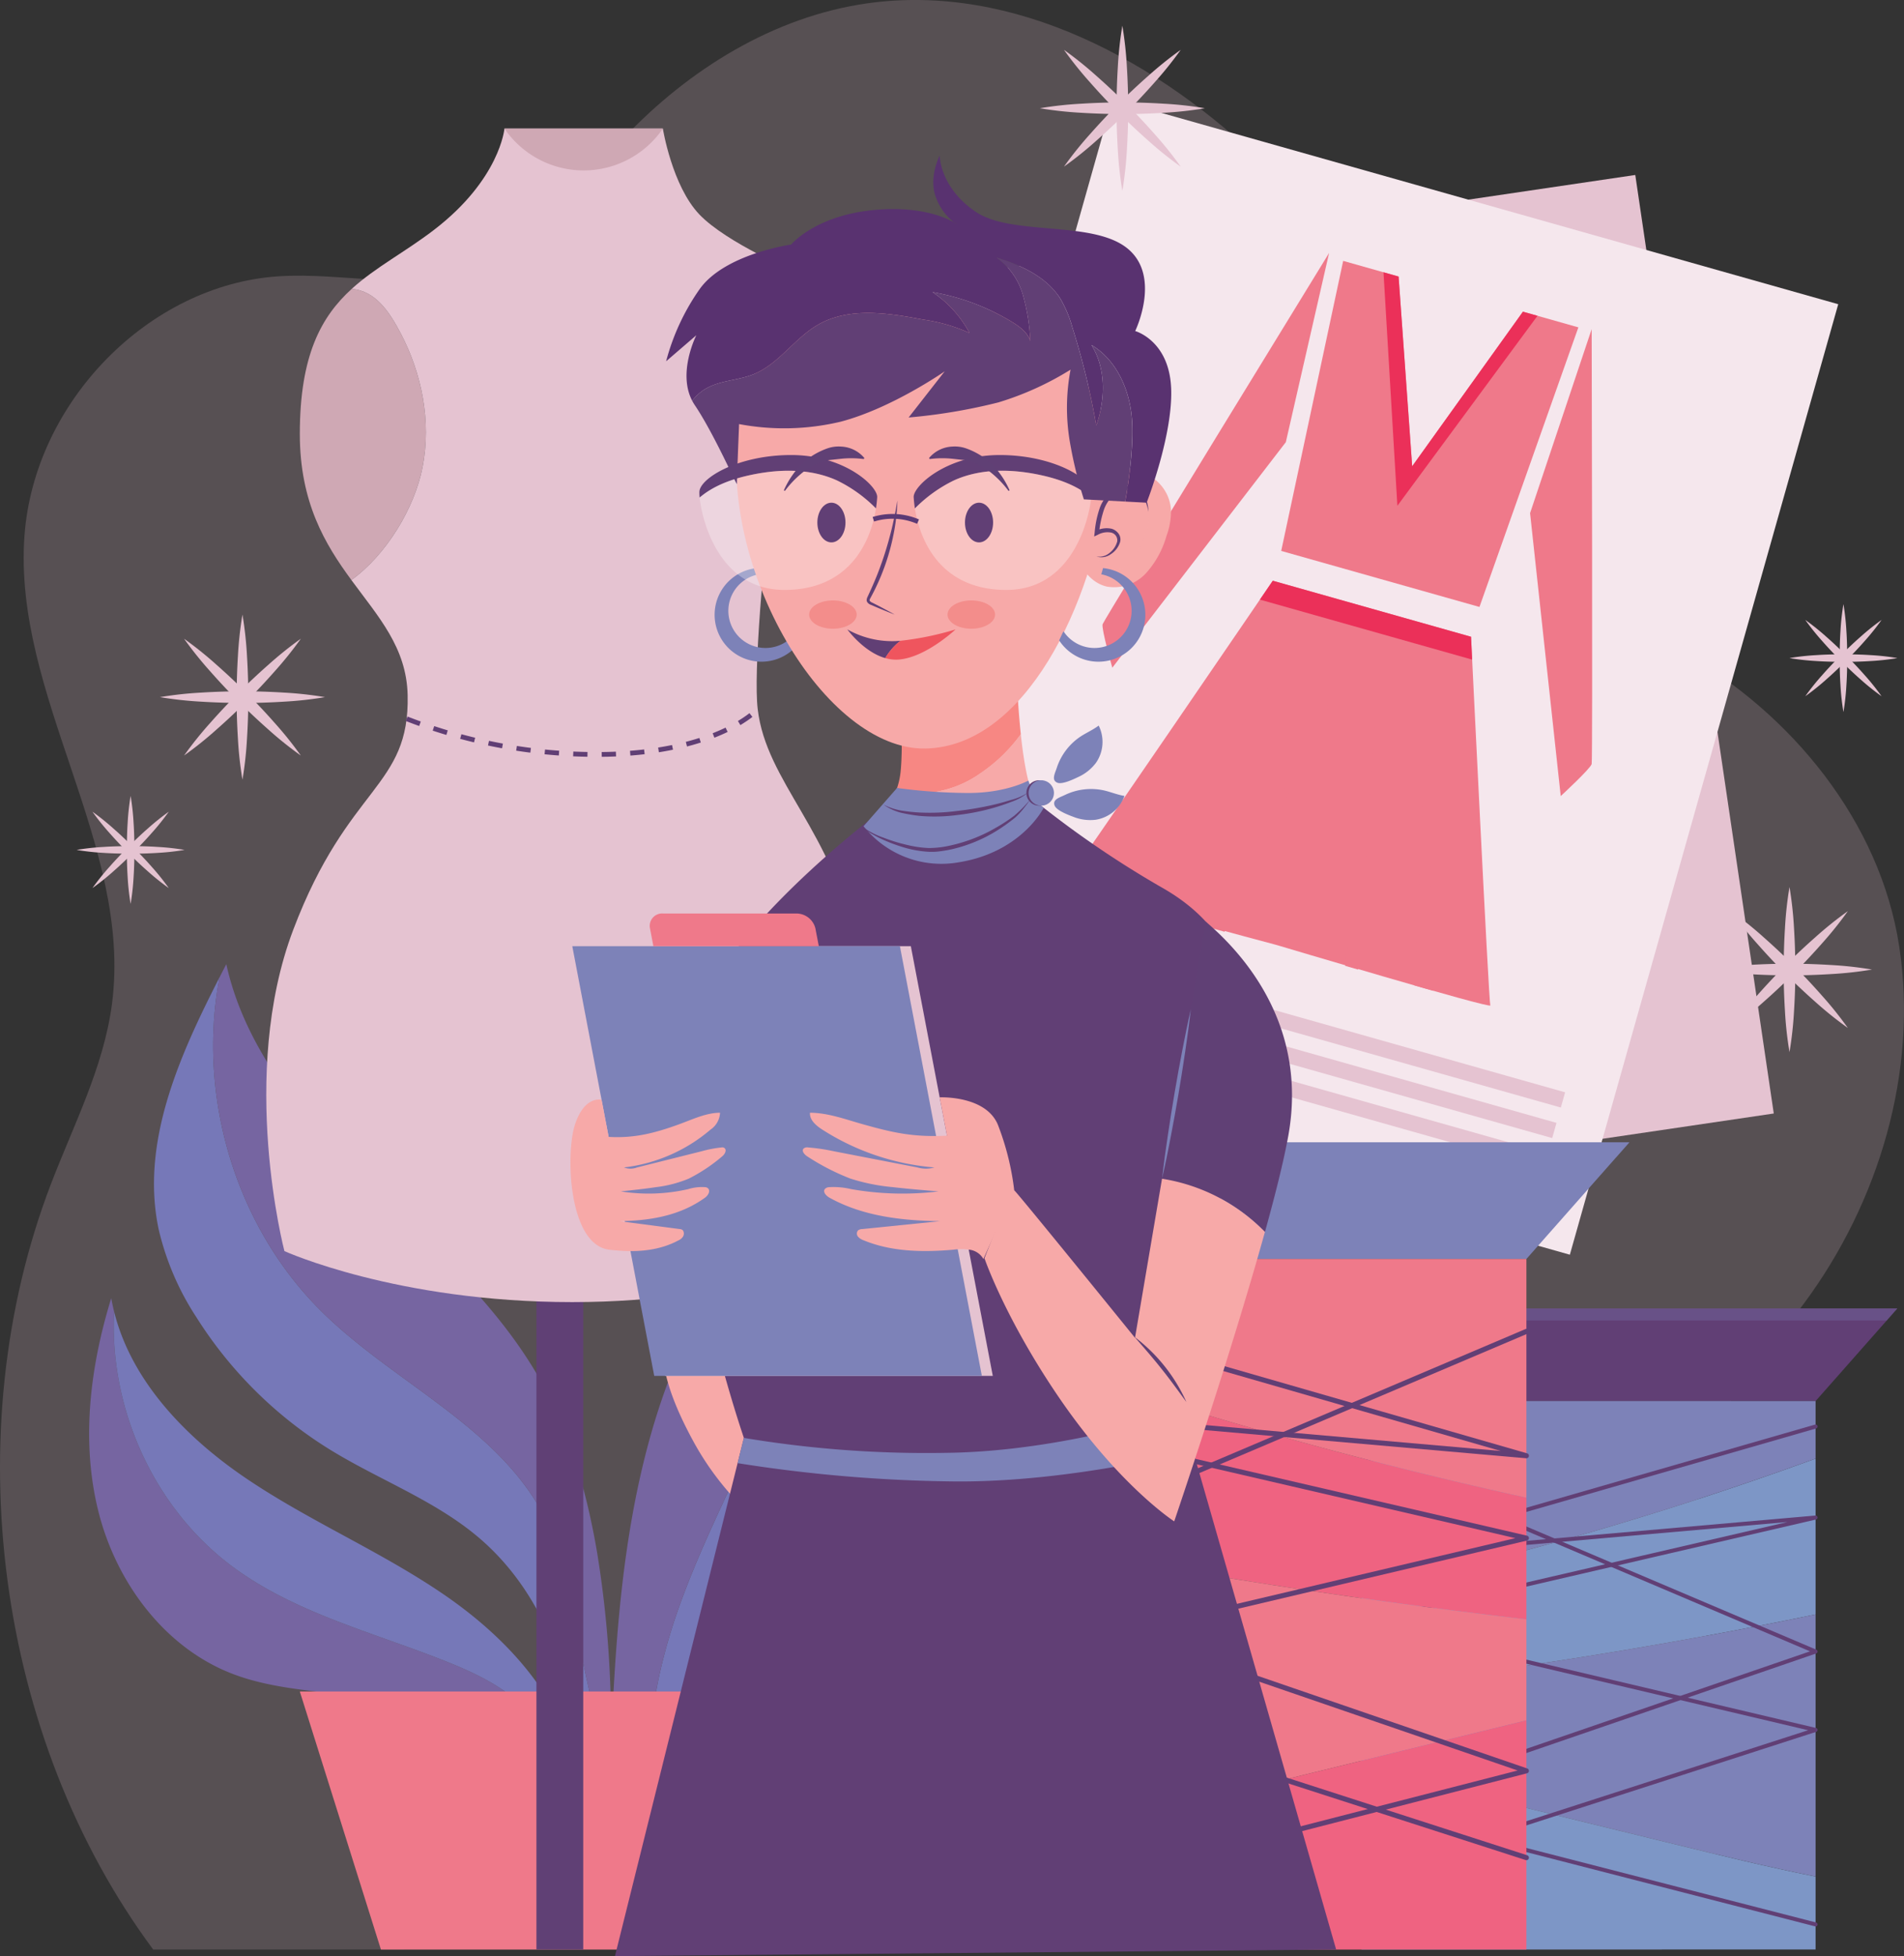 <svg xmlns="http://www.w3.org/2000/svg" xmlns:xlink="http://www.w3.org/1999/xlink" width="398.53" height="409.236" viewBox="0 0 398.53 409.236">
  <rect x="0" y="0" width="398.53" height="409.236" fill="#333333" stroke="none"/>
  <defs>
    <clipPath id="clip-path">
      <rect id="Rectángulo_360326" data-name="Rectángulo 360326" width="398.53" height="409.236" fill="none"/>
    </clipPath>
    <clipPath id="clip-path-3">
      <rect id="Rectángulo_360307" data-name="Rectángulo 360307" width="398.53" height="407.856" fill="none"/>
    </clipPath>
    <clipPath id="clip-path-5">
      <rect id="Rectángulo_360310" data-name="Rectángulo 360310" width="112.183" height="2.523" fill="none"/>
    </clipPath>
    <clipPath id="clip-path-6">
      <rect id="Rectángulo_360316" data-name="Rectángulo 360316" width="31.97" height="50.626" fill="none"/>
    </clipPath>
    <clipPath id="clip-path-7">
      <rect id="Rectángulo_360317" data-name="Rectángulo 360317" width="26.684" height="51.768" fill="none"/>
    </clipPath>
    <clipPath id="clip-path-8">
      <rect id="Rectángulo_360318" data-name="Rectángulo 360318" width="6.637" height="57.445" fill="none"/>
    </clipPath>
    <clipPath id="clip-path-9">
      <rect id="Rectángulo_360319" data-name="Rectángulo 360319" width="3.927" height="58.938" fill="none"/>
    </clipPath>
    <clipPath id="clip-path-10">
      <rect id="Rectángulo_360320" data-name="Rectángulo 360320" width="141.247" height="3.177" fill="none"/>
    </clipPath>
    <clipPath id="clip-path-11">
      <rect id="Rectángulo_360321" data-name="Rectángulo 360321" width="11.029" height="17.118" fill="none"/>
    </clipPath>
    <clipPath id="clip-path-12">
      <rect id="Rectángulo_360322" data-name="Rectángulo 360322" width="36.896" height="24.934" fill="none"/>
    </clipPath>
    <clipPath id="clip-path-14">
      <rect id="Rectángulo_360324" data-name="Rectángulo 360324" width="381.099" height="214.735" fill="none"/>
    </clipPath>
  </defs>
  <g id="Grupo_1052137" data-name="Grupo 1052137" clip-path="url(#clip-path)">
    <g id="Grupo_1052104" data-name="Grupo 1052104">
      <g id="Grupo_1052103" data-name="Grupo 1052103" clip-path="url(#clip-path)">
        <g id="Grupo_1052102" data-name="Grupo 1052102" opacity="0.2">
          <g id="Grupo_1052101" data-name="Grupo 1052101">
            <g id="Grupo_1052100" data-name="Grupo 1052100" clip-path="url(#clip-path-3)">
              <path id="Trazado_774016" data-name="Trazado 774016" d="M32.063,407.856C-.795,363.569-9.229,299.7,10.621,247.81c4.763-12.453,11.08-24.523,12.818-37.792C27.791,176.783,2.7,145.549,5.122,112.1c2.029-28,26.035-52.517,53.171-54.294,13.754-.9,28.082,3.295,41.076-1.45,12.951-4.729,21.448-17.151,31.031-27.316C144.14,14.47,162,3.472,181.507.7c30.71-4.357,61.121,12.043,83.605,34.083s39.064,49.583,58.55,74.483c8.224,10.51,17.227,20.77,28.7,27.258,22.5,12.722,41.188,35.316,45.17,61.491s-4.277,53.521-19.859,74.57c-6.587,8.9-14.539,16.985-18.8,27.283-7.318,17.666-2.413,37.811.5,56.789s2.546,38.725-11.608,51.195Z" transform="translate(0 0)" fill="#e5c3d1"/>
            </g>
          </g>
        </g>
      </g>
    </g>
    <g id="Grupo_1052136" data-name="Grupo 1052136">
      <g id="Grupo_1052135" data-name="Grupo 1052135" clip-path="url(#clip-path)">
        <path id="Trazado_774017" data-name="Trazado 774017" d="M112.566,405.107c-4.38-4.188-9.991-6.829-15.615-9.085-15.11-6.063-31.387-10.038-44.546-19.625-16.665-12.141-26.247-33.149-25.2-53.667-.229-.924-.43-1.858-.6-2.8-4.469,14.485-6.374,30.136-2.632,44.826S37.752,393,51.889,398.477c11.512,4.458,24.5,3.32,36.271,7.055a45.56,45.56,0,0,1,15.474,8.513c2.932,2.462,5.575,5.312,8.847,7.3a30.541,30.541,0,0,0,12.67,3.793c-1.293-2.709-2.645-5.388-4.081-8.024-2.355-4.324-4.944-8.6-8.5-12.005" transform="translate(-3.322 -48.336)" fill="#7665a1"/>
        <path id="Trazado_774018" data-name="Trazado 774018" d="M118.4,354.091c-9.594-19.063-31.382-28.169-46.625-43.105-18.208-17.842-26.347-45.153-21.593-70.119C41.7,257.44,33.61,275.54,37.452,293.6a57.253,57.253,0,0,0,7.892,18.373A87.209,87.209,0,0,0,73.2,339.6c10.3,6.366,21.987,10.616,31.222,18.449,14.191,12.038,20.754,31.38,20.528,49.989-2.475-15.91-14.383-28.834-27.655-37.951S69,354.655,55.669,345.62c-12.533-8.5-23.93-20.272-27.548-34.836-1.048,20.517,8.533,41.526,25.2,53.668,13.159,9.587,29.436,13.561,44.546,19.625,5.624,2.256,11.235,4.9,15.615,9.085,3.56,3.4,6.149,7.681,8.5,12.005,1.436,2.635,2.788,5.315,4.081,8.023,1.132.124,2.267.216,3.4.288,1.559.1,3.143.154,4.722.126a242.075,242.075,0,0,1-8.322-31.64c-1.817-9.481-3.122-19.25-7.462-27.873" transform="translate(-4.237 -36.392)" fill="#7678b8"/>
        <path id="Trazado_774019" data-name="Trazado 774019" d="M194.058,286.425c2.21,14.968-1.329,30.5-6.785,44.729-6.088,15.887-14.5,30.813-20.382,46.779-4.908,13.327-7.972,27.832-6.141,41.778a18.539,18.539,0,0,0,4.924-1.946c3.183-1.851,5.632-4.716,7.94-7.584,15.017-18.664,26.979-40.373,30.907-64,3.386-20.372.25-42.275-10.464-59.753" transform="translate(-24.206 -43.275)" fill="#7678b8"/>
        <path id="Trazado_774020" data-name="Trazado 774020" d="M150.626,370.558c5.879-15.966,14.293-30.893,20.382-46.779,5.456-14.234,8.994-29.761,6.785-44.728a69.627,69.627,0,0,0-5.723-8.028l5.91,9.516c-17.2,14.2-28.114,34.891-34.061,56.391s-7.3,43.974-8.178,66.264a224.34,224.34,0,0,0-2.815-42.473c-2.155-12.65-5.71-25.2-12.045-36.356-9.055-15.944-23.231-28.2-36.213-41.148s-25.422-27.7-29.358-45.606q-.713,1.375-1.425,2.767c-4.753,24.966,3.385,52.276,21.594,70.119C90.72,325.431,112.509,334.535,122.1,353.6c4.339,8.622,5.645,18.392,7.461,27.872a242.087,242.087,0,0,0,8.323,31.641,29.819,29.819,0,0,0,6.6-.777c-1.831-13.946,1.233-28.451,6.141-41.778" transform="translate(-7.94 -35.899)" fill="#7665a1"/>
        <path id="Trazado_774021" data-name="Trazado 774021" d="M167.573,470.838H90.9L73.926,416.86h93.647Z" transform="translate(-11.169 -62.982)" fill="#ef798a"/>
        <rect id="Rectángulo_360309" data-name="Rectángulo 360309" width="9.796" height="150.12" transform="translate(112.281 257.735)" fill="#604075"/>
        <path id="Trazado_774022" data-name="Trazado 774022" d="M99.626,108.441c1.836-9.48-.119-19.5-4.633-28.037-2.345-4.435-5.2-8.787-10.2-9.218-6.379,5.8-10.868,13.9-10.868,30.347,0,14.387,5.317,23.111,10.79,30.565,7.341-5.286,13.252-15.1,14.911-23.658" transform="translate(-11.169 -10.755)" fill="#cfa8b4"/>
        <path id="Trazado_774023" data-name="Trazado 774023" d="M189.23,202.734c-5.028-24.223-18.92-34.266-20.716-49.609s8.1-91.375,8.1-91.375-14.6-6.115-20.31-12.1-7.641-17.96-7.641-17.96H115.506s-.921,10.592-14.737,21.185c-6.07,4.654-12.228,7.8-17.226,12.346,5,.431,7.856,4.783,10.2,9.218,4.514,8.536,6.47,18.556,4.633,28.036-1.658,8.56-7.57,18.371-14.911,23.658,5.687,7.747,11.543,14.124,11.778,24.049.46,19.477-12.435,18.749-23.949,49.137s-1.842,67.211-1.842,67.211S92.939,277.2,129.706,277.2s53.436-10.674,53.436-10.674,11.117-39.57,6.088-63.793" transform="translate(-9.919 -4.788)" fill="#e5c3d1"/>
        <path id="Trazado_774024" data-name="Trazado 774024" d="M100.262,176.771a109.4,109.4,0,0,0,41.894,7.445c23.613-.525,31.587-9.478,31.587-9.478" transform="translate(-15.148 -26.4)" fill="none" stroke="#613f75" stroke-miterlimit="10" stroke-width="1" stroke-dasharray="2.983 2.983"/>
        <path id="Trazado_774025" data-name="Trazado 774025" d="M157.539,31.687h-33.16a20.078,20.078,0,0,0,33.16,0" transform="translate(-18.792 -4.787)" fill="#cfa8b4"/>
        <path id="Trazado_774026" data-name="Trazado 774026" d="M447.862,322.448l-17.123,19.388H335.679V322.448Z" transform="translate(-50.716 -48.717)" fill="#613f75"/>
        <g id="Grupo_1052107" data-name="Grupo 1052107" transform="translate(284.963 273.731)" opacity="0.26" style="mix-blend-mode: multiply;isolation: isolate">
          <g id="Grupo_1052106" data-name="Grupo 1052106">
            <g id="Grupo_1052105" data-name="Grupo 1052105" clip-path="url(#clip-path-5)">
              <path id="Trazado_774027" data-name="Trazado 774027" d="M335.679,324.971H445.634l2.228-2.524H335.679Z" transform="translate(-335.679 -322.448)" fill="#7d82b8"/>
            </g>
          </g>
        </g>
        <path id="Trazado_774028" data-name="Trazado 774028" d="M335.679,387.091a745.5,745.5,0,0,0,95.061-27.63v32.607q-47.082,9.7-95.061,15.241Z" transform="translate(-50.716 -54.309)" fill="#7d96c6"/>
        <path id="Trazado_774029" data-name="Trazado 774029" d="M335.679,345.287H430.74V357.32a745.642,745.642,0,0,1-95.061,27.63Z" transform="translate(-50.716 -52.168)" fill="#7d82b8"/>
        <path id="Trazado_774030" data-name="Trazado 774030" d="M430.74,397.87V452.7c-9.921-1.985-19.758-4.385-29.567-6.785L335.679,429.9V413.111q47.9-5.535,95.061-15.241" transform="translate(-50.716 -60.113)" fill="#7d82b8"/>
        <path id="Trazado_774031" data-name="Trazado 774031" d="M430.74,458.4v15.264H335.679V435.6l65.494,16.022c9.808,2.4,19.646,4.8,29.567,6.785" transform="translate(-50.716 -65.813)" fill="#7d96c6"/>
        <path id="Trazado_774032" data-name="Trazado 774032" d="M430.739,351.555l-95.061,27.373,95.061-8.331-95.061,22.017,95.061,22.415-95.061,30.678" transform="translate(-50.716 -53.115)" fill="none" stroke="#613f75" stroke-linecap="round" stroke-linejoin="round" stroke-width="0.837"/>
        <path id="Trazado_774033" data-name="Trazado 774033" d="M335.679,359.461l95.061,40.364-95.061,32.651,95.061,24.439" transform="translate(-50.716 -54.309)" fill="none" stroke="#613f75" stroke-linecap="round" stroke-linejoin="round" stroke-width="0.837"/>
        <rect id="Rectángulo_360311" data-name="Rectángulo 360311" width="151.563" height="198.473" transform="translate(192.346 58.743) rotate(-8.398)" fill="#e5c3d1"/>
        <rect id="Rectángulo_360312" data-name="Rectángulo 360312" width="206.634" height="157.795" transform="translate(176.737 219.597) rotate(-74.225)" fill="#f5e7ed"/>
        <path id="Trazado_774034" data-name="Trazado 774034" d="M347.525,154.841l-20.748-5.861-20.748-5.862s-43.075,63.093-43.791,63.611S306.9,219.345,306.9,219.345s45,13.433,44.661,12.617-4.035-77.121-4.035-77.121" transform="translate(-39.619 -21.623)" fill="#ef798a"/>
        <path id="Trazado_774035" data-name="Trazado 774035" d="M378.1,78.2l-11.6-3.279-23.186,32.343L340.47,67.569l-11.6-3.278L315.9,124.969l20.748,5.862,20.748,5.861Z" transform="translate(-47.728 -9.713)" fill="#ef798a"/>
        <rect id="Rectángulo_360313" data-name="Rectángulo 360313" width="3.308" height="135.189" transform="matrix(0.272, -0.962, 0.962, 0.272, 196.648, 194.934)" fill="#e5c3d1"/>
        <rect id="Rectángulo_360314" data-name="Rectángulo 360314" width="3.308" height="135.189" transform="matrix(0.272, -0.962, 0.962, 0.272, 194.842, 201.325)" fill="#e5c3d1"/>
        <rect id="Rectángulo_360315" data-name="Rectángulo 360315" width="3.308" height="135.189" transform="matrix(0.272, -0.962, 0.962, 0.272, 193.037, 207.716)" fill="#e5c3d1"/>
        <path id="Trazado_774036" data-name="Trazado 774036" d="M341.12,67.1l2.906,48.851,29.327-39.745-3.049-.861-23.186,32.342L344.28,67.994Z" transform="translate(-51.538 -10.138)" fill="#eb3059"/>
        <path id="Trazado_774037" data-name="Trazado 774037" d="M354.841,154.84l-41.5-11.723-2.7,3.951,44.428,12.551Z" transform="translate(-46.934 -21.623)" fill="#eb3059"/>
        <g id="Grupo_1052110" data-name="Grupo 1052110" transform="translate(235.796 139.617)" style="mix-blend-mode: multiply;isolation: isolate">
          <g id="Grupo_1052109" data-name="Grupo 1052109">
            <g id="Grupo_1052108" data-name="Grupo 1052108" clip-path="url(#clip-path-6)">
              <path id="Trazado_774038" data-name="Trazado 774038" d="M309.732,164.465,277.762,214l3.936,1.1Z" transform="translate(-277.762 -164.465)" fill="#ef798a"/>
            </g>
          </g>
        </g>
        <g id="Grupo_1052113" data-name="Grupo 1052113" transform="translate(253.63 143.161)" style="mix-blend-mode: multiply;isolation: isolate">
          <g id="Grupo_1052112" data-name="Grupo 1052112">
            <g id="Grupo_1052111" data-name="Grupo 1052111" clip-path="url(#clip-path-7)">
              <path id="Trazado_774039" data-name="Trazado 774039" d="M325.454,168.641,298.77,219.665l2.688.742Z" transform="translate(-298.77 -168.64)" fill="#ef798a"/>
            </g>
          </g>
        </g>
        <g id="Grupo_1052116" data-name="Grupo 1052116" transform="translate(281.573 145.392)" style="mix-blend-mode: multiply;isolation: isolate">
          <g id="Grupo_1052115" data-name="Grupo 1052115">
            <g id="Grupo_1052114" data-name="Grupo 1052114" clip-path="url(#clip-path-8)">
              <path id="Trazado_774040" data-name="Trazado 774040" d="M338.323,171.268l-3.958,57.445-2.678-.774Z" transform="translate(-331.686 -171.268)" fill="#ef798a"/>
            </g>
          </g>
        </g>
        <g id="Grupo_1052119" data-name="Grupo 1052119" transform="translate(296.038 148.338)" style="mix-blend-mode: multiply;isolation: isolate">
          <g id="Grupo_1052118" data-name="Grupo 1052118">
            <g id="Grupo_1052117" data-name="Grupo 1052117" clip-path="url(#clip-path-9)">
              <path id="Trazado_774041" data-name="Trazado 774041" d="M351.324,174.738l1.329,58.938-3.927-1.127Z" transform="translate(-348.725 -174.738)" fill="#ef798a"/>
            </g>
          </g>
        </g>
        <path id="Trazado_774042" data-name="Trazado 774042" d="M319.264,62.353l-9.055,39.572-36.316,47.181s-2.328-8.152-2.032-9.1,47.4-77.656,47.4-77.656" transform="translate(-41.071 -9.421)" fill="#ef798a"/>
        <path id="Trazado_774043" data-name="Trazado 774043" d="M390.153,81.114l-12.891,38.494,6.415,59.192s6.234-5.745,6.476-6.706,0-90.981,0-90.981" transform="translate(-56.999 -12.255)" fill="#ef798a"/>
        <path id="Trazado_774044" data-name="Trazado 774044" d="M376.615,281.513l-21.559,24.411H235.366V281.513Z" transform="translate(-35.561 -42.533)" fill="#7d82b8"/>
        <g id="Grupo_1052122" data-name="Grupo 1052122" transform="translate(199.806 238.98)" opacity="0.26" style="mix-blend-mode: multiply;isolation: isolate">
          <g id="Grupo_1052121" data-name="Grupo 1052121">
            <g id="Grupo_1052120" data-name="Grupo 1052120" clip-path="url(#clip-path-10)">
              <path id="Trazado_774045" data-name="Trazado 774045" d="M235.367,284.691H373.809l2.806-3.177H235.367Z" transform="translate(-235.367 -281.513)" fill="#7d82b8"/>
            </g>
          </g>
        </g>
        <path id="Trazado_774046" data-name="Trazado 774046" d="M355.056,362.9a938.614,938.614,0,0,1-119.689-34.789v41.053q59.281,12.209,119.689,19.19Z" transform="translate(-35.561 -49.574)" fill="#ef6381"/>
        <path id="Trazado_774047" data-name="Trazado 774047" d="M355.056,310.27H235.367v15.15a938.614,938.614,0,0,0,119.689,34.789Z" transform="translate(-35.561 -46.877)" fill="#ef798a"/>
        <path id="Trazado_774048" data-name="Trazado 774048" d="M235.367,376.477v69.041c12.492-2.5,24.877-5.522,37.227-8.543L355.056,416.8V395.667q-60.314-6.969-119.689-19.19" transform="translate(-35.561 -56.88)" fill="#ef798a"/>
        <path id="Trazado_774049" data-name="Trazado 774049" d="M235.367,452.694v19.219H355.056V423.977l-82.462,20.174c-12.35,3.021-24.736,6.044-37.227,8.543" transform="translate(-35.561 -64.057)" fill="#ef6381"/>
        <path id="Trazado_774050" data-name="Trazado 774050" d="M235.367,318.161l119.689,34.465L235.367,342.137l119.689,27.721L235.367,398.081l119.689,38.626" transform="translate(-35.561 -48.07)" fill="none" stroke="#613f75" stroke-linecap="round" stroke-linejoin="round" stroke-width="1.053"/>
        <path id="Trazado_774051" data-name="Trazado 774051" d="M355.056,328.116,235.367,378.938l119.689,41.11L235.367,450.819" transform="translate(-35.561 -49.574)" fill="none" stroke="#613f75" stroke-linecap="round" stroke-linejoin="round" stroke-width="1.053"/>
        <path id="Trazado_774052" data-name="Trazado 774052" d="M185.058,140q.166.657.363,1.306a7.77,7.77,0,1,0,7.9,11.93,2.664,2.664,0,0,1,.256.452q.331.718.664,1.436A9.816,9.816,0,1,1,185.058,140" transform="translate(-26.62 -21.152)" fill="#7d82b8"/>
        <path id="Trazado_774053" data-name="Trazado 774053" d="M246.643,180.924a33.732,33.732,0,0,1-8.486,8.208,22.694,22.694,0,0,1-10.72,4.054,15.023,15.023,0,0,1-6.695-1.005,10.161,10.161,0,0,1-2.465,4.168s5.872,11.447,15.866,12.328,19.944-7.632,15.834-13.5c-1.653-2.361-2.687-8.161-3.335-14.252" transform="translate(-32.979 -27.335)" fill="#f7a9a8"/>
        <path id="Trazado_774054" data-name="Trazado 774054" d="M227.876,189.85A22.686,22.686,0,0,0,238.6,185.8a33.7,33.7,0,0,0,8.486-8.207c-.962-9.052-1.068-18.745-1.068-18.745l-24.089,10.983s.548,10.249,0,15.556a15.63,15.63,0,0,1-.744,3.463,15.023,15.023,0,0,0,6.695,1.005" transform="translate(-33.417 -23.999)" fill="#f78783"/>
        <path id="Trazado_774055" data-name="Trazado 774055" d="M219.025,73.221c20.242.2,43.436,13.981,40.272,39.105s-17.29,54.91-38.164,55.315-43.647-37.485-39.008-67.877,36.9-26.543,36.9-26.543" transform="translate(-27.425 -11.039)" fill="#f7a9a8"/>
        <path id="Trazado_774056" data-name="Trazado 774056" d="M268.862,118.632a16.009,16.009,0,0,0-2.8,5.77,17.229,17.229,0,0,0-.5,9.293c.828,3.031,3.132,5.8,6.2,6.488a9.067,9.067,0,0,0,8.154-2.795,19.529,19.529,0,0,0,4.3-7.811,14.805,14.805,0,0,0,.947-5.324c-.41-8.077-11.2-11.816-16.306-5.622" transform="translate(-40.057 -17.456)" fill="#f7a9a8"/>
        <g id="Grupo_1052125" data-name="Grupo 1052125" transform="translate(229.464 102.019)" opacity="0.5" style="mix-blend-mode: multiply;isolation: isolate">
          <g id="Grupo_1052124" data-name="Grupo 1052124">
            <g id="Grupo_1052123" data-name="Grupo 1052123" clip-path="url(#clip-path-11)">
              <path id="Trazado_774057" data-name="Trazado 774057" d="M270.3,134.574c1.666.5,3.458-.656,4.312-2.171a2.63,2.63,0,0,0,.414-1.531,2.2,2.2,0,0,0-1.9-1.774,4.883,4.883,0,0,0-2.707.525,21.58,21.58,0,0,1,1.041-4.975,7.266,7.266,0,0,1,3.128-3.885,4.428,4.428,0,0,1,4.8.24,6.1,6.1,0,0,1,1.829,4.247s.564,1.661-.784,5.082-3.161,7.047-6.148,6.959a4.471,4.471,0,0,1-3.981-2.717" transform="translate(-270.303 -120.176)" fill="#f7a9a8"/>
            </g>
          </g>
        </g>
        <path id="Trazado_774058" data-name="Trazado 774058" d="M281.136,125.19a9.846,9.846,0,0,0-.691-2.376,3.867,3.867,0,0,0-5.88-1.662,7.178,7.178,0,0,0-2.773,3.686,22.989,22.989,0,0,0-1,4.784l-.639-.475a4.945,4.945,0,0,1,3.3-.431,2.776,2.776,0,0,1,1.436,1.024,2.071,2.071,0,0,1,.322,1.745,4.621,4.621,0,0,1-1.956,2.554,3.4,3.4,0,0,1-3.03.475,3.384,3.384,0,0,0,2.816-.774,4.522,4.522,0,0,0,1.572-2.386,1.662,1.662,0,0,0-1.385-1.859,4.152,4.152,0,0,0-2.7.487l-.744.35.1-.825a21.2,21.2,0,0,1,1.02-5,7.664,7.664,0,0,1,3.235-4.076,4.808,4.808,0,0,1,5.109.137,4.283,4.283,0,0,1,1.475,2.13,8.277,8.277,0,0,1,.41,2.489" transform="translate(-40.76 -18.095)" fill="#613f75"/>
        <path id="Trazado_774059" data-name="Trazado 774059" d="M220.126,123.337a41.518,41.518,0,0,1-.806,7.056,46.534,46.534,0,0,1-4.841,13.352c-.146.251-.217.452-.162.558a1.162,1.162,0,0,0,.553.414l1.57.8c1.035.563,2.083,1.1,3.114,1.69-1.105-.413-2.193-.876-3.295-1.315l-1.635-.7a1.591,1.591,0,0,1-.839-.627.919.919,0,0,1-.068-.64,2.351,2.351,0,0,1,.182-.48c.993-2.126,1.935-4.273,2.717-6.481.811-2.2,1.481-4.444,2.071-6.716.3-1.135.558-2.282.784-3.436.265-1.149.438-2.313.657-3.477" transform="translate(-32.285 -18.634)" fill="#613f75"/>
        <path id="Trazado_774060" data-name="Trazado 774060" d="M220.073,157.488c-.378.032-.752.059-1.121.076a19.164,19.164,0,0,1-10.027-2.447s3.407,4.712,7.938,6a13.109,13.109,0,0,1,2.478-3.046c.233-.205.479-.4.731-.578" transform="translate(-31.566 -23.436)" fill="#613f75"/>
        <path id="Trazado_774061" data-name="Trazado 774061" d="M232.981,155.118a63.414,63.414,0,0,1-11.494,2.371c-.252.183-.5.373-.731.577a13.123,13.123,0,0,0-2.478,3.046,7.929,7.929,0,0,0,2.542.324c5.742-.263,12.162-6.318,12.162-6.318" transform="translate(-32.979 -23.436)" fill="#ef555e"/>
        <path id="Trazado_774062" data-name="Trazado 774062" d="M191.672,112.138c-11.2,0-19.115,4.863-19.228,7.691a9.156,9.156,0,0,0,.058,1.2c2.936-2.512,6.784-3.874,10.6-4.7,6.025-1.3,12.526-1.424,18.139,1.121a29.6,29.6,0,0,1,8.16,5.858c.128-.827.213-1.617.257-2.347.137-2.245-6.786-8.822-17.983-8.822" transform="translate(-26.053 -16.942)" fill="#613f75"/>
        <g id="Grupo_1052128" data-name="Grupo 1052128" transform="translate(146.449 98.481)" opacity="0.3" style="mix-blend-mode: overlay;isolation: isolate">
          <g id="Grupo_1052127" data-name="Grupo 1052127">
            <g id="Grupo_1052126" data-name="Grupo 1052126" clip-path="url(#clip-path-12)">
              <path id="Trazado_774063" data-name="Trazado 774063" d="M183.111,116.913c-3.814.822-7.662,2.184-10.6,4.7.485,4.863,4.1,19.333,17.757,19.333,13.525,0,18.039-9.945,19.14-17.05a29.608,29.608,0,0,0-8.16-5.858c-5.613-2.544-12.114-2.419-18.139-1.121" transform="translate(-172.513 -116.008)" fill="#fff"/>
            </g>
          </g>
        </g>
        <path id="Trazado_774064" data-name="Trazado 774064" d="M243.267,112.138c11.2,0,19.114,4.863,19.228,7.691a9.156,9.156,0,0,1-.058,1.2c-2.936-2.512-6.784-3.874-10.6-4.7-6.025-1.3-12.526-1.424-18.139,1.121a29.6,29.6,0,0,0-8.16,5.858c-.128-.827-.213-1.617-.257-2.347-.137-2.245,6.786-8.822,17.983-8.822" transform="translate(-34.037 -16.942)" fill="#613f75"/>
        <g id="Grupo_1052131" data-name="Grupo 1052131" transform="translate(191.504 98.481)" opacity="0.3" style="mix-blend-mode: overlay;isolation: isolate">
          <g id="Grupo_1052130" data-name="Grupo 1052130">
            <g id="Grupo_1052129" data-name="Grupo 1052129" clip-path="url(#clip-path-12)">
              <path id="Trazado_774065" data-name="Trazado 774065" d="M251.886,116.913c3.814.822,7.662,2.184,10.6,4.7-.485,4.863-4.1,19.333-17.757,19.333-13.525,0-18.039-9.945-19.14-17.05a29.608,29.608,0,0,1,8.16-5.858c5.613-2.544,12.114-2.419,18.139-1.121" transform="translate(-225.587 -116.008)" fill="#fff"/>
            </g>
          </g>
        </g>
        <path id="Trazado_774066" data-name="Trazado 774066" d="M215.335,127.861a13.53,13.53,0,0,1,9.356.494" transform="translate(-32.534 -19.226)" fill="none" stroke="#5c3a75" stroke-miterlimit="10" stroke-width="1"/>
        <path id="Trazado_774067" data-name="Trazado 774067" d="M243.578,150.931c0,1.636-2.228,2.962-4.975,2.962s-4.975-1.326-4.975-2.962,2.228-2.962,4.975-2.962,4.975,1.326,4.975,2.962" transform="translate(-35.298 -22.356)" fill="#f38d8b"/>
        <path id="Trazado_774068" data-name="Trazado 774068" d="M209.453,150.931c0,1.636-2.228,2.962-4.975,2.962s-4.975-1.326-4.975-2.962,2.228-2.962,4.975-2.962,4.975,1.326,4.975,2.962" transform="translate(-30.142 -22.356)" fill="#f38d8b"/>
        <path id="Trazado_774069" data-name="Trazado 774069" d="M245.707,119.324a20.813,20.813,0,0,0-3.365-3.571,14.6,14.6,0,0,0-4.024-2.417,8.778,8.778,0,0,0-2.2-.5l-2.2-.239a20.153,20.153,0,0,0-4.712.065l-.128-.22a6.712,6.712,0,0,1,4.846-2.392,7.2,7.2,0,0,1,2.753.328,15.179,15.179,0,0,1,2.509,1.117,14.191,14.191,0,0,1,4.059,3.362,18.643,18.643,0,0,1,2.683,4.341Z" transform="translate(-34.61 -16.623)" fill="#604075"/>
        <path id="Trazado_774070" data-name="Trazado 774070" d="M193.272,119.2a18.646,18.646,0,0,1,2.684-4.341,14.19,14.19,0,0,1,4.059-3.362,15.075,15.075,0,0,1,2.509-1.116,7.181,7.181,0,0,1,2.752-.329,6.714,6.714,0,0,1,4.846,2.392l-.129.22a20.152,20.152,0,0,0-4.712-.065l-2.2.24a8.733,8.733,0,0,0-2.2.5,14.588,14.588,0,0,0-4.025,2.418,20.872,20.872,0,0,0-3.365,3.57Z" transform="translate(-29.201 -16.623)" fill="#604075"/>
        <path id="Trazado_774071" data-name="Trazado 774071" d="M270.332,140q-.166.657-.363,1.306a7.77,7.77,0,1,1-7.9,11.93,2.656,2.656,0,0,0-.255.452l-.665,1.436A9.816,9.816,0,1,0,270.332,140" transform="translate(-39.456 -21.152)" fill="#7d82b8"/>
        <path id="Trazado_774072" data-name="Trazado 774072" d="M235.231,54.8a4.75,4.75,0,0,0,.682.428,7.865,7.865,0,0,0-.682-.428" transform="translate(-35.54 -8.28)" fill="#613f75"/>
        <path id="Trazado_774073" data-name="Trazado 774073" d="M269.937,86.818c-.487-9.836-7.513-11.768-7.513-11.768s5.621-11.592-1.756-17.388S236.6,55.2,229.051,50.109,221.5,38.341,221.5,38.341s-2.459,4.742-.7,8.958a11.545,11.545,0,0,0,3.709,5.018,7.888,7.888,0,0,1,.683.427,4.752,4.752,0,0,1-.683-.427c-1.818-1.037-7.346-3.544-17.058-2.559-12.119,1.229-17.037,7.2-17.037,7.2s-13.875,1.932-19.145,9.309a47.005,47.005,0,0,0-7.026,15.106l6.323-5.445s-3.977,7.8-.867,13.707a9.842,9.842,0,0,1,3.139-2.693c2.977-1.594,6.56-1.587,9.693-2.849,5.292-2.132,8.566-7.526,13.514-10.369,6.527-3.749,14.661-2.461,22.056-1.061a35.393,35.393,0,0,1,9.65,2.8A23.693,23.693,0,0,0,220,66.909a47.622,47.622,0,0,1,16.611,6.22c1.626.989,3.3,2.21,3.869,4.024a43.01,43.01,0,0,0-1.547-9.631,14.445,14.445,0,0,0-5.528-7.833c5.175,1.593,10.475,4.026,13.363,8.605a25.141,25.141,0,0,1,2.489,5.919,159.18,159.18,0,0,1,5.024,20.6c1.916-5.491,2.066-11.9-1.009-16.839,5.116,3.031,7.863,9.057,8.428,14.977.469,4.9-.341,12.134-1.364,17.774l4.483.237s5.608-14.308,5.121-24.144" transform="translate(-24.814 -5.793)" fill="#593270"/>
        <path id="Trazado_774074" data-name="Trazado 774074" d="M262.668,96.75c-.565-5.919-3.312-11.946-8.428-14.977,3.076,4.936,2.925,11.347,1.009,16.838a159.185,159.185,0,0,0-5.024-20.6,25.119,25.119,0,0,0-2.489-5.918c-2.888-4.58-8.188-7.014-13.363-8.605A14.436,14.436,0,0,1,239.9,71.32a43.025,43.025,0,0,1,1.547,9.632c-.574-1.815-2.244-3.035-3.869-4.024a47.588,47.588,0,0,0-16.611-6.22,23.7,23.7,0,0,1,7.752,8.553,35.437,35.437,0,0,0-9.651-2.8c-7.4-1.4-15.529-2.688-22.056,1.062-4.947,2.841-8.222,8.235-13.514,10.368-3.132,1.262-6.715,1.256-9.692,2.849a9.845,9.845,0,0,0-3.14,2.693,9.226,9.226,0,0,0,.515.871c4.04,5.972,8.885,17.056,8.849,16.53s.455-12.519.455-12.519a51.027,51.027,0,0,0,21.258-.5c10.714-2.81,21.78-10.538,21.78-10.538l-7.553,9.661a118.738,118.738,0,0,0,18.794-3.162,62.94,62.94,0,0,0,15.1-6.85,42.591,42.591,0,0,0-.175,14.93,90.048,90.048,0,0,0,2.962,12.208l8.647.458c1.024-5.639,1.833-12.87,1.364-17.774" transform="translate(-25.785 -9.592)" fill="#613f75"/>
        <path id="Trazado_774075" data-name="Trazado 774075" d="M183.381,366.779c1.505,1.285,3.5,2.566,5.33,1.813a4.977,4.977,0,0,0,2.2-2.25c4.14-7.073,3.219-15.965,1.328-23.939-2.392-10.088-9.961-25.81-23.1-20.4-11.063,4.549-3.274,20.725.576,27.824a59.815,59.815,0,0,0,13.668,16.957" transform="translate(-24.694 -48.483)" fill="#f7a9a8"/>
        <path id="Trazado_774076" data-name="Trazado 774076" d="M239.908,197.712a207.73,207.73,0,0,0,26.039,17.749c14.033,7.915,20.509,20.509,16.191,44.257S270.264,325.2,270.264,325.2L302.58,437.727l-150.956,1.38L178.611,330.69S155.1,262.755,171.2,236.653c12.088-19.6,37.009-37.767,37.009-37.767Z" transform="translate(-22.908 -29.871)" fill="#613f75"/>
        <path id="Trazado_774077" data-name="Trazado 774077" d="M183.179,353.382a232.194,232.194,0,0,0,42.492,3.123c24.822-.3,49.161-8.609,49.161-8.609l3.445,7.864s-26.288,7.025-51.409,6.726a308.041,308.041,0,0,1-45-3.824Z" transform="translate(-27.477 -52.562)" fill="#7d82b8"/>
        <path id="Trazado_774078" data-name="Trazado 774078" d="M247.406,192.376s-4.678,2.63-12.728,2.586a115.39,115.39,0,0,1-14.745-1.05l-7.009,8.007a20.806,20.806,0,0,0,19.959,7.54c13.149-2.122,17.741-11.392,17.741-11.392l-1.457-1.161Z" transform="translate(-32.17 -29.065)" fill="#7d82b8"/>
        <path id="Trazado_774079" data-name="Trazado 774079" d="M265.4,181.128c1.246-.822,2.638-1.416,3.829-2.317a7.661,7.661,0,0,1-.587,7.818,9.606,9.606,0,0,1-3.7,2.947c-.921.44-3.353,1.621-4.388,1.179-1.251-.533-.49-1.906-.106-3.068a12.58,12.58,0,0,1,4.951-6.559" transform="translate(-39.262 -27.016)" fill="#7d82b8"/>
        <path id="Trazado_774080" data-name="Trazado 774080" d="M270.312,194.732c1.456.33,2.848.924,4.323,1.16a7.665,7.665,0,0,1-6.049,4.988,9.6,9.6,0,0,1-4.686-.629c-.955-.361-3.491-1.3-3.889-2.35-.481-1.273,1.037-1.673,2.14-2.2a12.583,12.583,0,0,1,8.161-.968" transform="translate(-39.27 -29.377)" fill="#7d82b8"/>
        <path id="Trazado_774081" data-name="Trazado 774081" d="M258.28,194.231a2.653,2.653,0,1,1-3.272-1.836,2.653,2.653,0,0,1,3.272,1.836" transform="translate(-38.236 -29.053)" fill="#613f75"/>
        <path id="Trazado_774082" data-name="Trazado 774082" d="M258.82,194.231a2.653,2.653,0,1,1-3.272-1.836,2.653,2.653,0,0,1,3.272,1.836" transform="translate(-38.317 -29.053)" fill="#7d82b8"/>
        <path id="Trazado_774083" data-name="Trazado 774083" d="M248.025,195.371a10.946,10.946,0,0,1-3.425,1.9c-1.218.482-2.467.888-3.726,1.257a47.089,47.089,0,0,1-7.718,1.514,35.9,35.9,0,0,1-7.88.155,34.143,34.143,0,0,1-3.888-.678,10.953,10.953,0,0,1-3.556-1.683,12.715,12.715,0,0,0,3.654,1.248,36.389,36.389,0,0,0,3.851.417,43.67,43.67,0,0,0,7.725-.3,67.892,67.892,0,0,0,7.654-1.289q1.895-.434,3.752-1.021a12.064,12.064,0,0,0,3.559-1.524" transform="translate(-32.911 -29.518)" fill="#613f75"/>
        <path id="Trazado_774084" data-name="Trazado 774084" d="M247.87,196.919c-.464.678-.951,1.34-1.471,1.979a14.942,14.942,0,0,1-1.687,1.831,36.95,36.95,0,0,1-4.029,2.881,31.052,31.052,0,0,1-9.165,3.777,24.087,24.087,0,0,1-2.454.44,12.823,12.823,0,0,1-2.522.126,22.227,22.227,0,0,1-4.92-.832,35.141,35.141,0,0,1-4.655-1.7c-.75-.345-1.483-.728-2.2-1.143a8.494,8.494,0,0,1-1.979-1.471,16.709,16.709,0,0,0,4.343,2.213,34.506,34.506,0,0,0,4.658,1.443,23.785,23.785,0,0,0,4.776.706,20.858,20.858,0,0,0,4.766-.593,32.878,32.878,0,0,0,9.025-3.514,37.081,37.081,0,0,0,4.093-2.658,26.645,26.645,0,0,0,3.418-3.483" transform="translate(-32.15 -29.752)" fill="#613f75"/>
        <path id="Trazado_774085" data-name="Trazado 774085" d="M308.057,292.05c2.187-7.872,3.968-14.992,4.9-20.186,4.017-22.431-8.7-37.44-17.3-44.742l-9.14,53.791a38.478,38.478,0,0,1,21.538,11.138" transform="translate(-43.289 -34.315)" fill="#604075"/>
        <path id="Trazado_774086" data-name="Trazado 774086" d="M279.9,290.486l-5.656,33.285s-24.7-30.474-25.28-30.862-6.227,14.215-6.227,14.215,4.122,12.161,15.156,28.487c12.854,19.022,24.56,26.561,24.56,26.561s11.729-34.426,18.985-60.548A38.478,38.478,0,0,0,279.9,290.486" transform="translate(-36.675 -43.888)" fill="#f7a9a8"/>
        <path id="Trazado_774087" data-name="Trazado 774087" d="M279.737,329.477a34.935,34.935,0,0,1,10.853,13.616c-1.732-2.365-3.415-4.711-5.228-6.966-1.794-2.272-3.7-4.436-5.625-6.65" transform="translate(-42.264 -49.779)" fill="#604075"/>
        <path id="Trazado_774088" data-name="Trazado 774088" d="M160.956,323.078h68.575l-17.154-89.9H143.8Z" transform="translate(-21.727 -35.23)" fill="#e5c3d1"/>
        <path id="Trazado_774089" data-name="Trazado 774089" d="M158.259,323.078h68.575l-17.154-89.9H141.106Z" transform="translate(-21.319 -35.23)" fill="#7d82b8"/>
        <path id="Trazado_774090" data-name="Trazado 774090" d="M195.59,231.96H160.964l-.717-3.759a2.6,2.6,0,0,1,2.8-3.076h27.843a4.106,4.106,0,0,1,3.978,3.076Z" transform="translate(-24.203 -34.013)" fill="#ef798a"/>
        <path id="Trazado_774091" data-name="Trazado 774091" d="M235.744,304.249a3.908,3.908,0,0,0-2.808-1.931,12.528,12.528,0,0,0-3.519-.008c-6.32.545-12.879.449-18.741-1.973a2.713,2.713,0,0,1-1.182-.772,1,1,0,0,1,.016-1.3,1.471,1.471,0,0,1,.865-.278l16.315-1.655c-7.974-.093-16.191-1.031-23.16-4.906-.686-.382-1.452-1.2-.97-1.818a1.3,1.3,0,0,1,.9-.386,15.856,15.856,0,0,1,4.61.409,62.109,62.109,0,0,0,18.289.474c-3.2-.261-6.4-.521-9.6-.891a41.272,41.272,0,0,1-8.841-1.782,48.319,48.319,0,0,1-9.009-4.63c-.609-.369-1.29-1.155-.795-1.666a1.176,1.176,0,0,1,.933-.224,40.547,40.547,0,0,1,5.356.79l17.528,3.393a6.315,6.315,0,0,0,3.562,0,51.189,51.189,0,0,1-23.456-7.906c-1.295-.831-2.7-2-2.593-3.539,3.757.014,7.36,1.362,10.976,2.382,6.668,1.881,10.78,2.749,17.7,2.424l-1.531-8.025s9.523-.45,12.149,5.637a56.011,56.011,0,0,1,3.459,13.814Z" transform="translate(-29.907 -40.857)" fill="#f7a9a8"/>
        <path id="Trazado_774092" data-name="Trazado 774092" d="M148.825,302.392c4.876.576,9.945.45,14.472-1.973a2.133,2.133,0,0,0,.914-.772,1.235,1.235,0,0,0-.013-1.3.976.976,0,0,0-.668-.278l-12.6-1.655c6.159-.093,12.5-1.031,17.887-4.906.53-.382,1.121-1.2.75-1.818a.909.909,0,0,0-.694-.385,9.564,9.564,0,0,0-3.56.408,37.206,37.206,0,0,1-14.124.474c2.472-.261,4.945-.521,7.409-.891a25.643,25.643,0,0,0,6.829-1.782,35.189,35.189,0,0,0,6.958-4.63c.47-.369,1-1.155.613-1.666a.759.759,0,0,0-.721-.224,24.7,24.7,0,0,0-4.135.79L154.6,285.176a3.819,3.819,0,0,1-2.751,0,33.965,33.965,0,0,0,18.116-7.906,4.531,4.531,0,0,0,2-3.539c-2.9.014-5.684,1.362-8.478,2.382-5.15,1.881-9.5,2.995-14.845,2.671l-1.481-7.762s-3.517-.959-5.544,5.127-1.414,25.23,7.2,26.247" transform="translate(-21.251 -40.939)" fill="#f7a9a8"/>
        <path id="Trazado_774093" data-name="Trazado 774093" d="M292.542,248.73c-.329,2.983-.75,5.951-1.185,8.916s-.917,5.923-1.408,8.879c-.511,2.953-1.025,5.9-1.6,8.846l-.87,4.411c-.32,1.465-.612,2.936-.958,4.4.155-1.493.366-2.977.548-4.466l.636-4.451c.426-2.967.917-5.923,1.41-8.878.512-2.953,1.025-5.905,1.6-8.846s1.152-5.883,1.826-8.807" transform="translate(-43.289 -37.58)" fill="#7d82b8"/>
        <path id="Trazado_774094" data-name="Trazado 774094" d="M207.418,128.038c0,2.294-1.318,4.153-2.944,4.153s-2.943-1.859-2.943-4.153,1.317-4.151,2.943-4.151,2.944,1.859,2.944,4.151" transform="translate(-30.448 -18.718)" fill="#613f75"/>
        <path id="Trazado_774095" data-name="Trazado 774095" d="M243.815,128.038c0,2.294-1.318,4.153-2.944,4.153s-2.943-1.859-2.943-4.153,1.318-4.151,2.943-4.151,2.944,1.859,2.944,4.151" transform="translate(-35.948 -18.718)" fill="#613f75"/>
        <g id="Grupo_1052134" data-name="Grupo 1052134" transform="translate(16.047 5.374)" style="mix-blend-mode: multiply;isolation: isolate">
          <g id="Grupo_1052133" data-name="Grupo 1052133">
            <g id="Grupo_1052132" data-name="Grupo 1052132" clip-path="url(#clip-path-14)">
              <path id="Trazado_774096" data-name="Trazado 774096" d="M59.563,151.458a77.91,77.91,0,0,1,.949,8.636q.267,4.318.272,8.636c.006,2.879-.091,5.757-.268,8.636A76.72,76.72,0,0,1,59.563,186a76.72,76.72,0,0,1-.952-8.636c-.177-2.879-.274-5.757-.268-8.636s.093-5.757.272-8.636a77.708,77.708,0,0,1,.949-8.636" transform="translate(-24.861 -28.257)" fill="#e5c3d1"/>
              <path id="Trazado_774097" data-name="Trazado 774097" d="M39.434,171.587a77.71,77.71,0,0,1,8.636-.949q4.318-.267,8.636-.272c2.879-.006,5.757.091,8.636.268a76.719,76.719,0,0,1,8.636.952,76.716,76.716,0,0,1-8.636.952c-2.879.177-5.757.274-8.636.268s-5.757-.093-8.636-.272a77.91,77.91,0,0,1-8.636-.949" transform="translate(-22.005 -31.114)" fill="#e5c3d1"/>
              <path id="Trazado_774098" data-name="Trazado 774098" d="M69.82,157.417a77.737,77.737,0,0,1-5.436,6.778q-2.864,3.243-5.914,6.3t-6.3,5.917a76.774,76.774,0,0,1-6.78,5.433,76.775,76.775,0,0,1,5.433-6.78q2.865-3.242,5.917-6.3t6.3-5.914a77.735,77.735,0,0,1,6.778-5.436" transform="translate(-22.905 -29.157)" fill="#e5c3d1"/>
              <path id="Trazado_774099" data-name="Trazado 774099" d="M45.393,157.417a77.733,77.733,0,0,1,6.778,5.436q3.243,2.864,6.3,5.914t5.917,6.3a76.775,76.775,0,0,1,5.433,6.78,76.775,76.775,0,0,1-6.78-5.433q-3.242-2.865-6.3-5.917t-5.914-6.3a77.737,77.737,0,0,1-5.436-6.778" transform="translate(-22.905 -29.157)" fill="#e5c3d1"/>
              <path id="Trazado_774100" data-name="Trazado 774100" d="M276.513,6.33a77.714,77.714,0,0,1,.949,8.636q.267,4.318.272,8.636c.006,2.879-.091,5.757-.268,8.636a76.713,76.713,0,0,1-.952,8.636,76.72,76.72,0,0,1-.952-8.636c-.177-2.879-.274-5.757-.268-8.636s.093-5.757.272-8.636a77.911,77.911,0,0,1,.949-8.636" transform="translate(-57.639 -6.33)" fill="#e5c3d1"/>
              <path id="Trazado_774101" data-name="Trazado 774101" d="M256.384,26.459a77.91,77.91,0,0,1,8.636-.949q4.318-.267,8.636-.272c2.879-.006,5.757.091,8.636.268a76.719,76.719,0,0,1,8.636.952,76.72,76.72,0,0,1-8.636.952c-2.879.177-5.757.274-8.636.268s-5.757-.093-8.636-.272a77.707,77.707,0,0,1-8.636-.949" transform="translate(-54.783 -9.187)" fill="#e5c3d1"/>
              <path id="Trazado_774102" data-name="Trazado 774102" d="M286.77,12.289a77.737,77.737,0,0,1-5.436,6.778q-2.864,3.243-5.914,6.3t-6.3,5.917a76.76,76.76,0,0,1-6.78,5.433,76.89,76.89,0,0,1,5.433-6.78q2.865-3.242,5.917-6.3t6.3-5.914a77.726,77.726,0,0,1,6.778-5.436" transform="translate(-55.683 -7.23)" fill="#e5c3d1"/>
              <path id="Trazado_774103" data-name="Trazado 774103" d="M262.344,12.289a77.851,77.851,0,0,1,6.777,5.436q3.243,2.864,6.3,5.914t5.917,6.3a76.9,76.9,0,0,1,5.433,6.78,76.886,76.886,0,0,1-6.78-5.433q-3.241-2.865-6.3-5.917t-5.915-6.3a77.733,77.733,0,0,1-5.435-6.778" transform="translate(-55.683 -7.23)" fill="#e5c3d1"/>
              <path id="Trazado_774104" data-name="Trazado 774104" d="M441.006,218.591a77.911,77.911,0,0,1,.949,8.636q.267,4.318.272,8.636c.006,2.879-.091,5.757-.268,8.636a76.712,76.712,0,0,1-.952,8.636,76.719,76.719,0,0,1-.952-8.636c-.177-2.879-.274-5.757-.268-8.636s.093-5.757.272-8.636a77.707,77.707,0,0,1,.949-8.636" transform="translate(-82.492 -38.4)" fill="#e5c3d1"/>
              <path id="Trazado_774105" data-name="Trazado 774105" d="M420.877,238.72a77.71,77.71,0,0,1,8.636-.949q4.318-.269,8.636-.272c2.879-.006,5.757.091,8.636.268a76.72,76.72,0,0,1,8.636.952,76.723,76.723,0,0,1-8.636.952c-2.879.177-5.757.274-8.636.268s-5.757-.093-8.636-.272a77.9,77.9,0,0,1-8.636-.949" transform="translate(-79.635 -41.256)" fill="#e5c3d1"/>
              <path id="Trazado_774106" data-name="Trazado 774106" d="M451.263,224.55a77.722,77.722,0,0,1-5.436,6.778q-2.864,3.243-5.914,6.3t-6.3,5.917a76.768,76.768,0,0,1-6.78,5.433,76.772,76.772,0,0,1,5.433-6.78q2.865-3.242,5.917-6.3t6.3-5.914a77.734,77.734,0,0,1,6.778-5.436" transform="translate(-80.536 -39.3)" fill="#e5c3d1"/>
              <path id="Trazado_774107" data-name="Trazado 774107" d="M426.836,224.55a77.736,77.736,0,0,1,6.778,5.436q3.243,2.864,6.3,5.914t5.917,6.3a76.76,76.76,0,0,1,5.433,6.78,76.906,76.906,0,0,1-6.78-5.433q-3.242-2.865-6.3-5.917t-5.914-6.3a77.733,77.733,0,0,1-5.436-6.778" transform="translate(-80.536 -39.3)" fill="#e5c3d1"/>
              <path id="Trazado_774108" data-name="Trazado 774108" d="M32.063,196.149a50.816,50.816,0,0,1,.621,5.646c.127,1.882.161,3.764.177,5.646-.014,1.882-.048,3.765-.175,5.646a50.416,50.416,0,0,1-.623,5.647,50.216,50.216,0,0,1-.623-5.647c-.126-1.881-.16-3.764-.175-5.646.016-1.882.05-3.764.177-5.646a50.813,50.813,0,0,1,.621-5.646" transform="translate(-20.77 -35.009)" fill="#e5c3d1"/>
              <path id="Trazado_774109" data-name="Trazado 774109" d="M18.9,209.31a50.817,50.817,0,0,1,5.646-.621c1.882-.127,3.764-.161,5.646-.177,1.883.014,3.765.048,5.647.175a50.221,50.221,0,0,1,5.646.623,50.225,50.225,0,0,1-5.646.623c-1.882.126-3.764.16-5.647.175-1.882-.016-3.764-.05-5.646-.177a50.817,50.817,0,0,1-5.646-.621" transform="translate(-18.903 -36.877)" fill="#e5c3d1"/>
              <path id="Trazado_774110" data-name="Trazado 774110" d="M38.769,200.045a50.672,50.672,0,0,1-3.554,4.431c-1.241,1.421-2.548,2.776-3.868,4.118-1.34,1.321-2.7,2.627-4.116,3.868a50.081,50.081,0,0,1-4.433,3.552,50.384,50.384,0,0,1,3.552-4.432c1.241-1.421,2.548-2.776,3.869-4.116,1.342-1.32,2.7-2.627,4.118-3.868a50.827,50.827,0,0,1,4.431-3.554" transform="translate(-19.491 -35.598)" fill="#e5c3d1"/>
              <path id="Trazado_774111" data-name="Trazado 774111" d="M22.8,200.045A50.826,50.826,0,0,1,27.23,203.6c1.421,1.241,2.776,2.548,4.118,3.868,1.321,1.34,2.627,2.7,3.869,4.116a50.227,50.227,0,0,1,3.552,4.432,50.205,50.205,0,0,1-4.433-3.552c-1.42-1.241-2.775-2.548-4.116-3.868-1.32-1.342-2.627-2.7-3.868-4.118a50.672,50.672,0,0,1-3.554-4.431" transform="translate(-19.491 -35.598)" fill="#e5c3d1"/>
              <path id="Trazado_774112" data-name="Trazado 774112" d="M454.383,148.877a50.817,50.817,0,0,1,.621,5.646c.127,1.882.161,3.764.177,5.646-.014,1.883-.048,3.765-.175,5.647a50.427,50.427,0,0,1-.623,5.646,50.206,50.206,0,0,1-.623-5.646c-.126-1.882-.16-3.764-.175-5.647.016-1.882.05-3.764.177-5.646a50.817,50.817,0,0,1,.621-5.646" transform="translate(-84.577 -27.867)" fill="#e5c3d1"/>
              <path id="Trazado_774113" data-name="Trazado 774113" d="M441.223,162.037a50.814,50.814,0,0,1,5.646-.621c1.882-.127,3.764-.161,5.646-.177,1.883.014,3.764.048,5.647.175a50.421,50.421,0,0,1,5.646.623,50.225,50.225,0,0,1-5.646.623c-1.883.126-3.764.16-5.647.175-1.882-.016-3.764-.05-5.646-.177a50.814,50.814,0,0,1-5.646-.621" transform="translate(-82.709 -29.735)" fill="#e5c3d1"/>
              <path id="Trazado_774114" data-name="Trazado 774114" d="M461.089,152.773a50.794,50.794,0,0,1-3.554,4.431c-1.241,1.421-2.548,2.776-3.868,4.118-1.34,1.321-2.7,2.627-4.116,3.869a50.4,50.4,0,0,1-4.433,3.552,50.389,50.389,0,0,1,3.552-4.433c1.241-1.42,2.548-2.775,3.868-4.116,1.342-1.32,2.7-2.627,4.118-3.868a50.8,50.8,0,0,1,4.431-3.554" transform="translate(-83.298 -28.455)" fill="#e5c3d1"/>
              <path id="Trazado_774115" data-name="Trazado 774115" d="M445.119,152.773a50.79,50.79,0,0,1,4.431,3.554c1.421,1.241,2.776,2.548,4.118,3.868,1.321,1.34,2.627,2.7,3.869,4.116a50.389,50.389,0,0,1,3.552,4.433,50.392,50.392,0,0,1-4.433-3.552c-1.42-1.241-2.775-2.548-4.116-3.869-1.32-1.342-2.627-2.7-3.868-4.118a50.8,50.8,0,0,1-3.554-4.431" transform="translate(-83.298 -28.455)" fill="#e5c3d1"/>
            </g>
          </g>
        </g>
      </g>
    </g>
  </g>
</svg>
